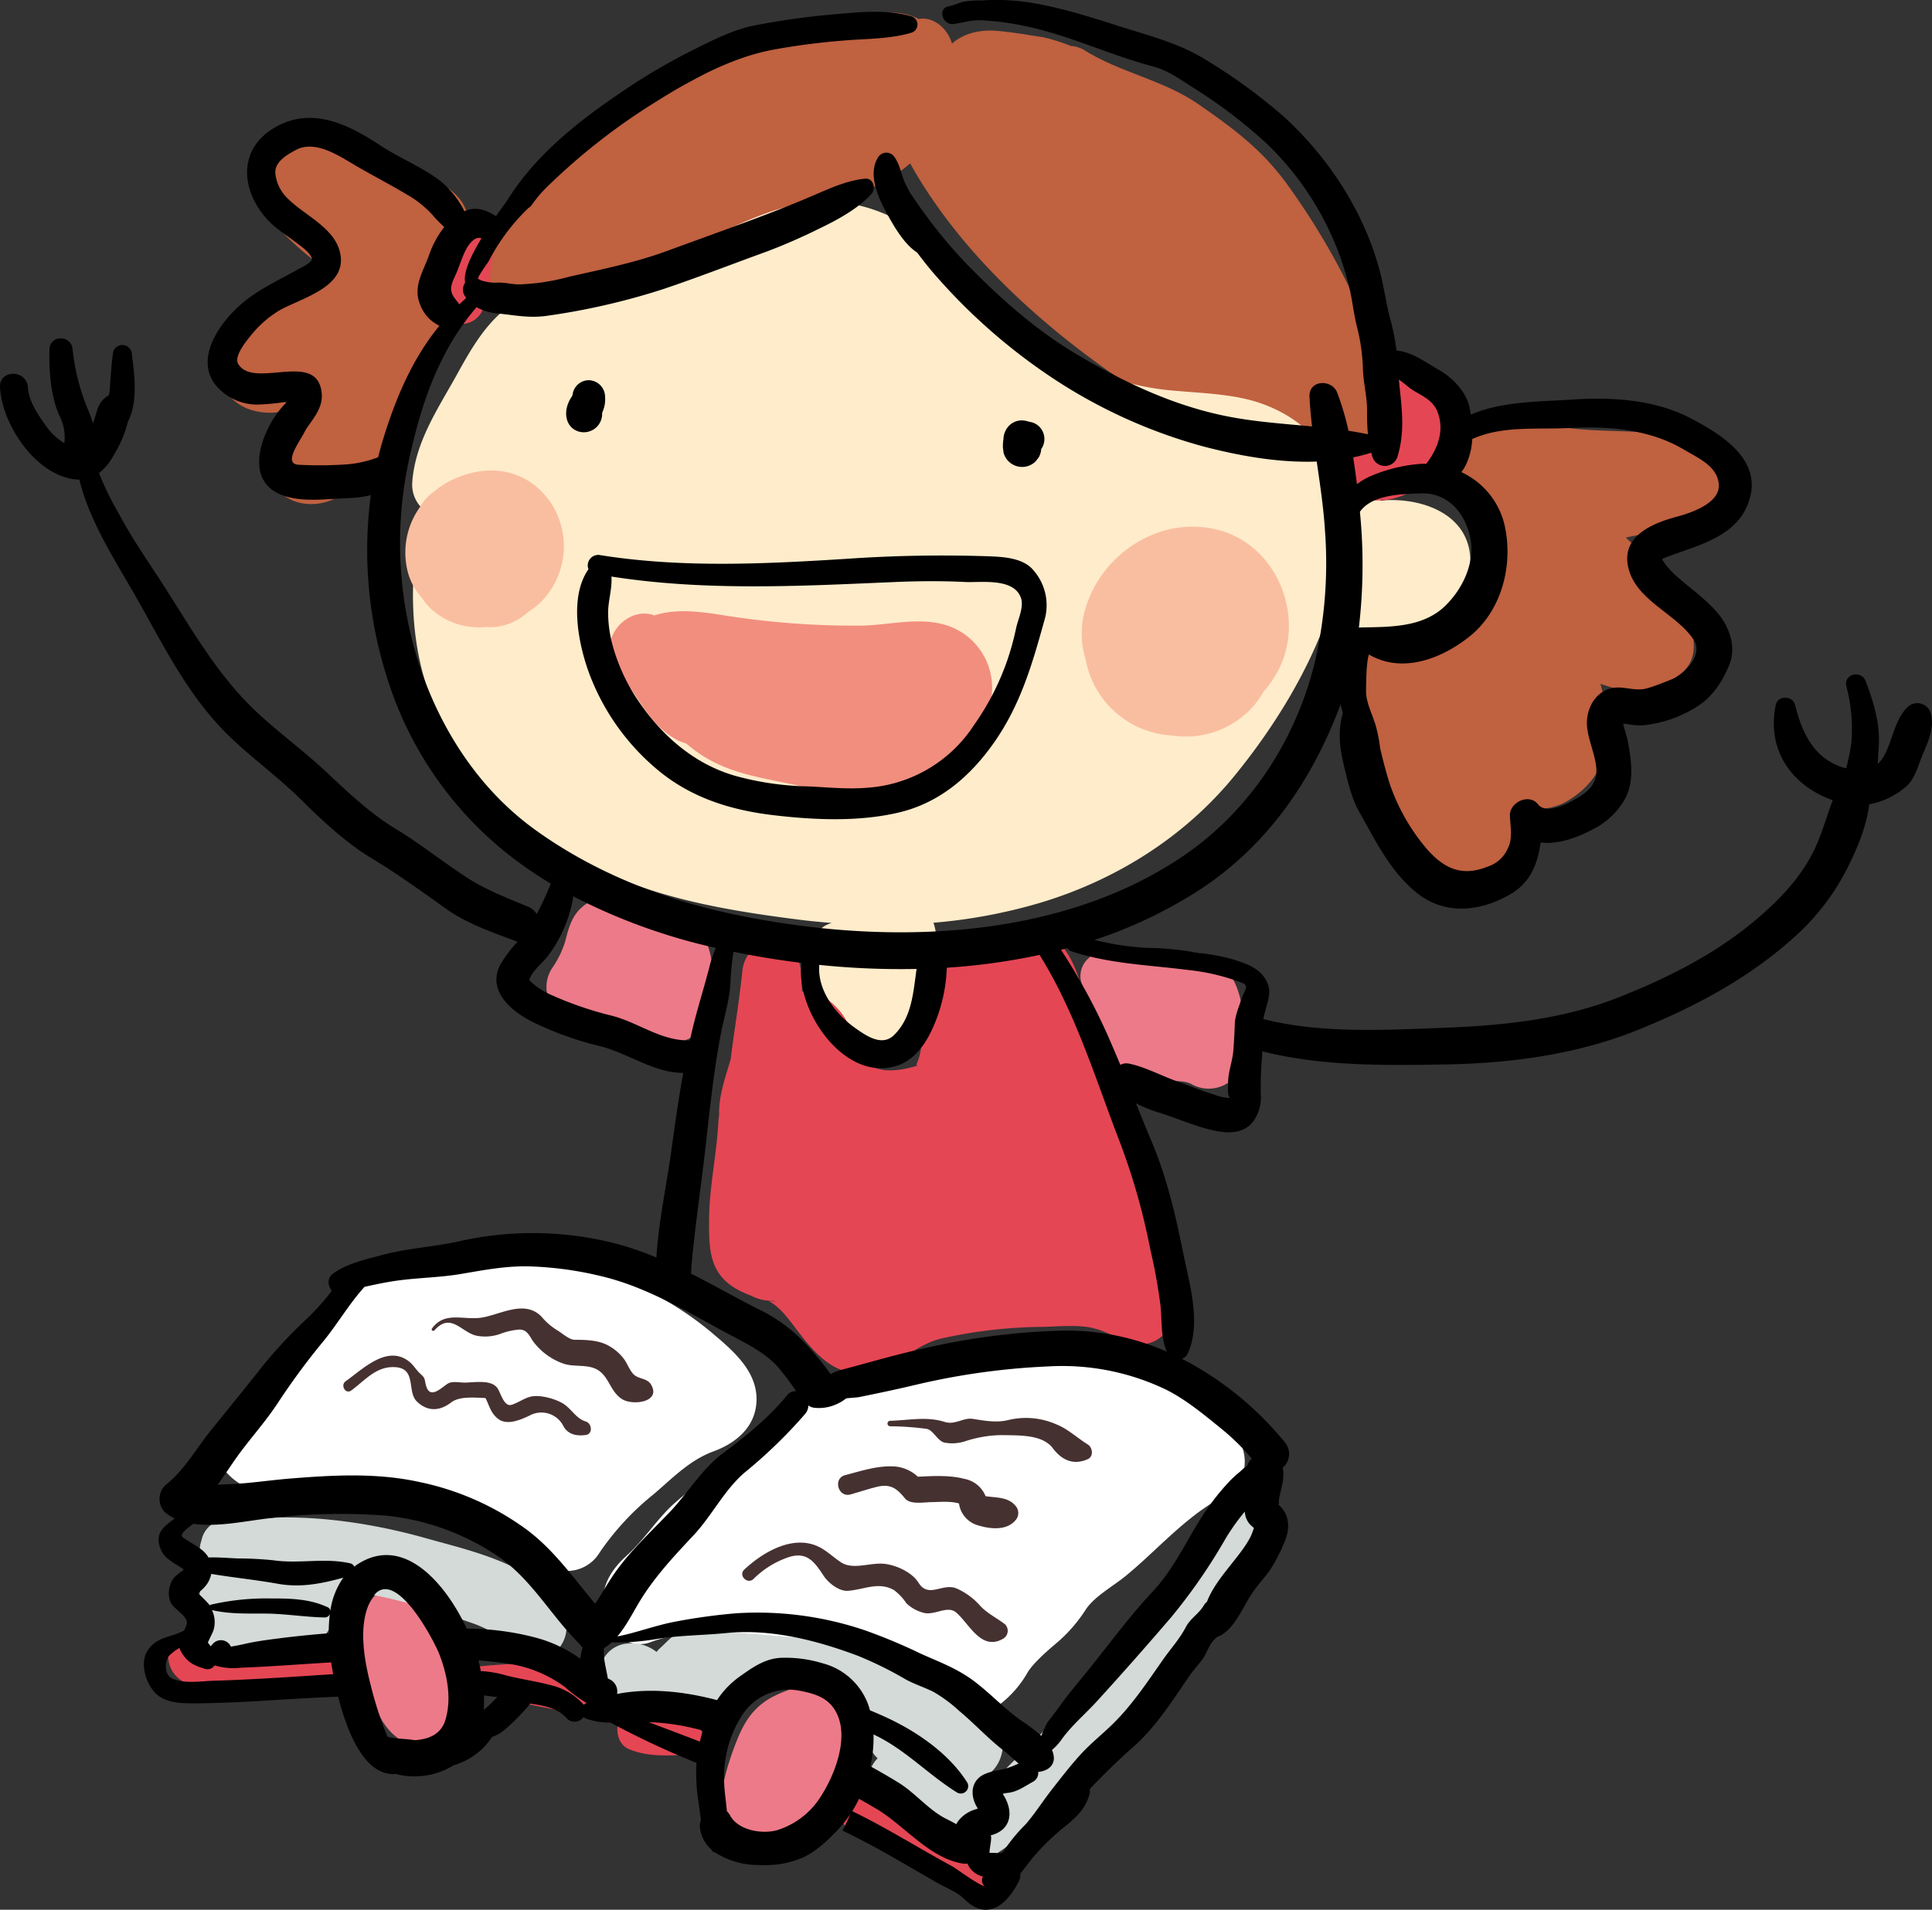 <svg xmlns="http://www.w3.org/2000/svg" viewBox="0 0 409.601 404.957"><rect x="0" y="0" width="409.601" height="404.957" fill="#333333" stroke="none"/><title>art15</title><g id="Capa_2" data-name="Capa 2"><g id="Objects"><path d="M86.934,35.627c-4.917-2.089-9.872-4.872-15.047-6.241a.114.114,0,0,1-.016-.01,7.052,7.052,0,0,0-4.992-.791,18.743,18.743,0,0,0-4.844.4,4.462,4.462,0,0,0-2.7.892A4.719,4.719,0,0,0,54.973,32.1c-5.336,9.626,6.715,19.612,14.75,25.527-.472.469-.945.94-1.418,1.392-1.192,1.137-2.334,2.18-3.449,3.4a2.429,2.429,0,0,1-.41.415q-.6.258-1.185.553C57.9,65.163,51.272,67.114,48.252,72.34c-4.378,7.575.154,15.028,8.771,15.18a14.653,14.653,0,0,0,2.565-.2A37.329,37.329,0,0,0,57.5,98.875c-.173,7.415,7.825,9.643,13.432,6.861,4.483-2.226,8.058-6.167,10.911-10.172a5.3,5.3,0,0,0,.823-1.893c2.1-2.835,4.04-5.828,5.83-8.744,3.979-6.481,7.475-13.106,7.428-21.016a6.808,6.808,0,0,0-1.255-3.942,8.2,8.2,0,0,0-.558-4.8,9.264,9.264,0,0,0,4.79-5.891C100.994,41.672,92.38,37.942,86.934,35.627Z" fill="#c06140"/><path d="M293.591,85.442c-1.167-4.134-2.792-8.1-4.185-12.159-1.479-4.31-1.752-9.278-3.829-13.336a152.468,152.468,0,0,0-12.919-21.178c-5.334-7.22-11.261-11.594-18.556-16.651-7.372-5.11-16.462-6.7-23.947-11.324a6.754,6.754,0,0,0-3.161-1.054l-.145-.063a41.161,41.161,0,0,0-5.477-1.738c-.269-.07-6.706-1.013-2.835-.487-2.3-.314-4.6-.677-6.913-.891-3.851-.353-7.273.477-9.795,2.681-.935-3.242-3.982-5.8-7.04-5.21a12.087,12.087,0,0,0-4.321-1.273c-6.263-.644-13.364,1.392-19.233,3.479-4.09,1.454-8.254,2.762-12.311,4.468-5.6,2.354-10.559,5.825-16.047,8.28-10.135,4.534-18.8,11.644-27.121,18.855-7.1,6.151-15.461,14-13.937,24.03.768,5.056,7.37,5.121,10.047,1.778,1.124,2.925,3.678,5.176,7.267,4.766,6.374-.726,11.314-4.127,16.157-7.839,3.037-1.747,6.08-3.484,9.2-5.086a244.946,244.946,0,0,1,24.882-10.581c7.011-2.661,14.666-3.655,20.854-8.116.934-.673,1.85-1.388,2.735-2.137a96.535,96.535,0,0,0,5.853,9.227c9.357,13.218,22.207,24.833,35.344,34.22,6.509,4.652,14.163,7.921,21.609,10.754,7.327,2.79,13.415,8.735,22.015,6.489a16.763,16.763,0,0,0,3.432-1.314C286.511,97.619,295.824,93.349,293.591,85.442Z" fill="#c06140"/><path d="M358.481,93.356c-10.223-3.078-21.25-.909-31.545-3.638-4.568-1.211-8.381-1.7-12.962.165-5.289,2.153-8.75,6.61-7.272,12.453.779,3.085,3.952,4.9,6.947,4.822,2.333,4.325,2.691,8.581,1.751,14.2-.947,5.656-5.939,10.786-11.268,12.56-4.577,1.524-9.431-.24-13.919,2.463-5.407,3.257-4.991,9.517-2.664,14.5.478,12.551,5.431,30.6,18.277,35.051,7.243,2.511,15.341-1.794,15.412-10.065.016-1.669-.055-3.208-.125-4.793,3.811.889,8,.717,11.295-1.285,9.654-5.872,9.589-15.431,6.891-24.775.417.131.834.262,1.267.4a16.683,16.683,0,0,0,15.657-2.453c8.795-6.832-4.882-22.39-9.7-27.2-.612-.611-1.222-1.2-1.844-1.773,2.291-.51,4.609-.885,7-1.226,5.689-.812,11.14-2.156,13.388-8.064C366.984,99.661,363.208,94.779,358.481,93.356Z" fill="#c06140"/><path d="M294.032,106.057a8.094,8.094,0,0,0-1.2.15,7.833,7.833,0,0,0-7.841-2.166c-.214.064-.411.151-.619.226-1.894-8.351-7.194-15.187-16.8-18.652-5.693-2.055-12.195-2.193-18.169-2.735a55.568,55.568,0,0,1-20.43-5.509c-19.174-9.719-30.77-34.813-54.261-34.613-10.45.088-20.488,6.193-29.815,10.257-8.6,3.747-16.247,7.011-25.41,7.025a9.988,9.988,0,0,0-1.705-.153h-1.854c-4.247,0-6.9,2.214-8.041,5.085C103.071,68.492,100,73.749,97.023,79.15c-4.058,7.37-9.006,14.46-9.622,23.139a6.975,6.975,0,0,0,2.211,5.607c-2.806,13.084-3.126,26.739,1.46,39.461,5.366,14.893,17.4,26.5,30.817,34.344,14.3,8.361,31.216,11.248,47.419,13.3,2.334.3,4.681.529,7.038.711a5.8,5.8,0,0,0-4.27,4.851,14.536,14.536,0,0,0,2.19,10.977,32.469,32.469,0,0,0,3.194,3.915c.507.553,1.011,1.1,1.506,1.667-1.1-1.256.13.367.287.677,2.982,5.893,11.126,4.873,14.352,0a30.056,30.056,0,0,0,4.835-19.749,10.855,10.855,0,0,0-.543-2.383A112.391,112.391,0,0,0,220.32,191.5c16.025-4.763,30.657-13.88,41.28-26.84,8.474-10.34,16.217-22.814,20.475-35.833.362.356.728.708,1.106,1.02a25.723,25.723,0,0,0,2.484,1.85c-2.328-1.479.839.627,1.544,1.125a13.891,13.891,0,0,0,6.853,2.052c8.612.412,17.954-7.431,17.664-16.287C311.421,109.248,302.029,105.73,294.032,106.057Z" fill="#ffeccb"/><path d="M245.25,254.65c-3.189-7.3-6.466-13.8-8.634-21.493-2.428-8.613-5.017-17.1-7.845-25.594-2.139-6.423-6.2-12.2-13.84-10.5-6.907,1.536-10.83,4.173-15.386,9.616a17.154,17.154,0,0,0-3.768,8.744c-.474,3.228.008,7.139-1.428,10.137-.139.292.043.375.264.379-.234.06-.553.148-1.008.282a19.164,19.164,0,0,1-3.292.654c-3.649.41-5.074-.427-8.253-2.169l-.787-.475a38.14,38.14,0,0,0-.476-4.02c-.8-3.929-2.841-6.508-6.052-8.812a6.348,6.348,0,0,0-4.7-1.126c-.055-1.446-.135-2.892-.247-4.34-.629-8.058-11.618-7.927-12.418,0-.633,6.266-1.7,12.414-2.459,18.61-1.055,3.732-2.455,7.354-2.465,11.432v.429c-.052.486-.119.969-.145,1.459-.37,6.918-1.909,13.654-1.975,20.606-.065,6.7.043,12.1,6.765,15.368.715.347,1.452.649,2.2.924.091.046.167.106.261.151a9.388,9.388,0,0,0,4.188.921c1.268.159,1.03.173-.765.036,2.681,1.484,4.6,4.391,6.432,6.759,3.923,5.058,8.2,9.715,15.208,8.272,5.812-1.2,9.637-6.013,15.316-7.15a101.543,101.543,0,0,1,20.112-2.38c3.383,0,7.127-.454,10.476.019,3.077.435,6.084,2.2,8.98,3.245,5.34,1.917,9.683-2.955,10.166-7.745C250.458,269.125,248.332,261.706,245.25,254.65Z" fill="#e54654"/><path d="M97.406,347.679c-1.178-5.412-4.495-12.948-11.287-12.3-9.6.922-10.386,10.021-8.865,17.665,1.494,7.509,3.432,17.02,13.5,17.7a5.394,5.394,0,0,0,3.49-.923,7.1,7.1,0,0,0,4.974-6.69C99.552,358.092,98.472,352.574,97.406,347.679Z" fill="#ed7a89"/><path d="M178.039,359.74c-3.98-3.467-9-2.4-13.41-.339-5.027,2.356-7.052,5.941-8.931,11.006-1.7,4.589-3.748,10.905-2.025,15.621-.864,3.765.657,7.9,4.921,8.95,10.041,2.477,17.724-5.1,21.45-13.681C182.78,375,183.86,364.813,178.039,359.74Z" fill="#ed7a89"/><path d="M90.516,326.235c-12.391-3.519-27.318-5.7-40.389-3.69a5.538,5.538,0,0,0-7.3,3.631c-.1.365-.2.733-.3,1.1a6.1,6.1,0,0,0,.941,5c-.654,3.361-1.4,6.71-2,10.086-.8,4.5,1.883,8.652,6.7,8.8,5.766.174,11.167.785,16.645-1.551a9.859,9.859,0,0,0,5.343-4.787c.409-.9.75-2.009,1.18-2.9a31.069,31.069,0,0,0,1.646-2.751,8.5,8.5,0,0,0,.6-2.014c2.971.494,5.925,1.1,8.88,1.758A176.354,176.354,0,0,1,99.5,343.97c2.615.867,6.352,2.419,7.591,5,3.96,8.255,16.17,1.049,12.254-7.163C114.653,331.963,99.868,328.891,90.516,326.235Z" fill="#d3dad8"/><path d="M268.809,320.577c-.768-3.381-5.539-4.233-7.575-1.649a5.409,5.409,0,0,0-1.2.9,5.887,5.887,0,0,0-1.543,2.507c.334-1.162-.2.137-.321.35-.215.387-.414.787-.619,1.18-.182.346-.689,1.488-.769,1.692-.073.151-.148.308-.219.46-4.64,2.176-8.16,7.722-11.149,11.418-5.485,6.784-10.206,14.12-15.889,20.755-5.115,5.973-10.738,11.356-16.3,16.89-1.133,1.127-2.291,2.3-3.362,3.537a7.574,7.574,0,0,0-1.829-1.657c3.378-.969,5.274-5.475,4.317-8.631-1.53-5.042-6.272-11.354-10.119-14.881-5.173-4.745-12.855-6.547-19.534-7.9-8.142-1.648-16.718-1.459-24.976-1.1a114.641,114.641,0,0,0-11.741,1.106c-2.931.427-4.333,2.41-6.117,4a3.865,3.865,0,0,0-.6.674c-.031.014-.064.025-.1.04a8.495,8.495,0,0,0-5.843-1.779,6.371,6.371,0,0,0-3.854,11.293c.048.209.1.418.145.627a9.079,9.079,0,0,0,2.476,4.348c3.193,3.151,8.081,2.44,11.51.138q1.054-.809,2.1-1.63c1.192-.93,1.15-.262.184.046-.063.02,2.559.217,3.419.311a9.932,9.932,0,0,0,10.356-5.474c4.479.088,8.961.073,13.445.285a43.274,43.274,0,0,1,7.689,1.12,6.271,6.271,0,0,0-.133,2.388c.525,4.167,2.192,6.168,4.309,9.6a6.872,6.872,0,0,0,1.1,1.3c-3.549,3.595-2.731,11.19,3.2,12.936,4.441,1.306,8.511,3.639,13.04,4.615a8.554,8.554,0,0,0,3.2.111c.046.249.084.5.149.749a3.518,3.518,0,0,0,5.117,2.083c4.834-2.764,8.574-7.2,12.97-10.656a114.623,114.623,0,0,0,16.62-16.746c5.021-6.026,9.395-12.566,13.952-18.939,2.686-3.753,7.565-8.452,9.586-13.32a9.015,9.015,0,0,0,4-5.92c.222-1.092.574-2.184.686-3.3a7.2,7.2,0,0,0,.275-.8A6.043,6.043,0,0,0,268.809,320.577Z" fill="#d3dad8"/><path d="M138.547,316.875c4.108-3.49,7.635-7.243,12.772-9.135,4.917-1.81,9.075-5.385,9.075-11.069,0-6.076-5.125-10.386-9.35-13.958a68.676,68.676,0,0,0-34.978-15.506c-12.485-1.678-25.555-.463-37.748,1.922a6.642,6.642,0,0,0-4.936,6.481c.036.394.071.79.107,1.183.013.149.054.275.073.418-5.349,3.845-9.923,7.236-14.356,12.369-5.01,5.8-19.778,15.562-9.867,23.937,5.624,4.752,12.379,2.277,18.938,1.9,7.7-.445,14.2-.3,21.708,1.491,5.515,1.317,13.029,1.026,17.216,5.206,2.412,2.407,2.586,2.354,4.109,5.216a10.509,10.509,0,0,0,6.915,5.531,8.028,8.028,0,0,0,8.875-3.61A57.116,57.116,0,0,1,138.547,316.875Z" fill="#fff"/><path d="M260.868,303.094c-10.828-10.119-24.96-13.564-39.437-14.685-8.222-.637-16.36.075-24.542.811a68.213,68.213,0,0,0-11.492,1.525c-3.53.917-7.02,2.459-10.676,2.791a7.03,7.03,0,0,0-6.081,4.4,33.677,33.677,0,0,0-4.469,2.286,32.345,32.345,0,0,0-8.091,6.736c-3.7,4.37-8.491,7.813-12.793,11.546-3.888,3.374-6.555,7.849-10.392,11.333-4.009,3.644-5.886,7.479-4.816,12.917.779,3.959,5.89,6.943,9.712,5.515,11.054-4.129,22.991-1.118,34.564-.955,9.693.137,23.185,2.705,28.762,11.462,2.083,3.271,7.148,5.4,10.648,2.792a22.582,22.582,0,0,0,6.122-6.974c1.05-1.746,3.885-4.329,5.853-5.972a31.863,31.863,0,0,0,6.468-7.341c1.805-2.75,5.89-5,8.437-7.091,6.079-4.99,11.332-11.023,18.014-15.281,2.936-1.871,5.648-2.422,6.853-6.259A9.334,9.334,0,0,0,260.868,303.094Z" fill="#fff"/><path d="M76.551,351.658c-6.057-3.444-14.824-1.259-21.5-.881-1.408.082-13.377,1.789-13.275-.656.142-3.408-5.539-4.266-6.026-.816-.929,6.588,4.157,8.655,9.879,9.192a89.057,89.057,0,0,0,13.939-.023c5.43-.353,12.208.076,16.98-2.794A2.352,2.352,0,0,0,76.551,351.658Z" fill="#e54654"/><path d="M99.552,353.647c-2.464.448-2.274,4.2,0,4.775a234.412,234.412,0,0,0,25.111,5.251c1.932.27,4-.124,5.008-2.037C135.752,350.061,103.939,352.847,99.552,353.647Z" fill="#e54654"/><path d="M148.116,366.209c-1.509-1.781-3.554-2.24-5.772-2.5-1.735-.2-2.767-.112-4.209-1.213-2.1-1.606-5.413-.329-6.624,1.737s-.685,5.574,1.737,6.626c3.907,1.694,8.23,1.413,12.423,1.251A3.5,3.5,0,0,0,148.116,366.209Z" fill="#e54654"/><path d="M211.351,395.1a1.6,1.6,0,0,0-1.971-.255l-.189.136a20.331,20.331,0,0,1-1.894-1.9c-1.881-1.955-4.662-3.281-7.006-4.608-5.843-3.3-11.638-7.371-18.474-8-5.069-.47-5.052,7.48,0,7.909,5.2.441,9.9,4.652,14.554,6.8a103.805,103.805,0,0,1,9.224,5.241C209.579,402.763,214.623,399.182,211.351,395.1Z" fill="#e54654"/><path d="M151.28,207.784c-.344-4.352-.663-8.623-4.3-11.6A24.723,24.723,0,0,0,133.74,190.9a11.913,11.913,0,0,0-1.6-.123,8.724,8.724,0,0,0-2.631.363,5.936,5.936,0,0,0-6.11,1.219c-2.162,1.832-2.876,4.5-3.542,7.16A20.181,20.181,0,0,1,117,205.366c-3.31,5.281,1.043,11.79,6.868,11.969a30.032,30.032,0,0,1,8.576,1.78,14.688,14.688,0,0,0,12.493,1.6C150.68,218.68,151.7,213.161,151.28,207.784Z" fill="#ed7a89"/><path d="M260.044,205.56c-2.315-2.972-6-3.78-9.59-3.775-1.59,0-3.182.356-4.772.423-2.108.089-4.711-1-6.9-1.251-.017,0-.03-.007-.048-.01l-.148-.018a6.37,6.37,0,0,0-3.765.62,4.776,4.776,0,0,0-3.813,1.435l-.434.4a5.078,5.078,0,0,0-1.322,5c1.692,5.4,3.164,11.332,5.418,16.5,1.346,3.085,5.389,4.6,8.461,4.778,2.848.169,6.93-1.147,9.5.24a7.4,7.4,0,0,0,11.022-6.325C263.745,217.364,264.069,210.724,260.044,205.56Z" fill="#ed7a89"/><path d="M104.494,53.737a3.722,3.722,0,0,0-3.978-5.7c-4.012,1.032-5.968,3.681-7.27,7.489a20.718,20.718,0,0,0-.963,5.7,6.542,6.542,0,0,0,.9,3.705l-.111-.167a4.261,4.261,0,0,1,.275.519c1.775,4.525,7.418,4.516,9.2,0,.09-.23.182-.458.274-.687.443-1.1-.468,1.171.129-.011a12.507,12.507,0,0,0,.943-5.411c.01-.548.05-1.1.094-1.642.036-.364.073-.729.111-1.092q-.144.781.028-.183c.133-.775.26-1.549.34-2.334q-.117.783,0-.053C104.479,53.819,104.484,53.785,104.494,53.737Z" fill="#e54654"/><path d="M93.078,64.763c-.206-.338-.359-.538,0,0Z" fill="#e54654"/><path d="M306.954,81.884a6.175,6.175,0,0,0-2.977-.869c-.032-.094-.053-.189-.09-.282-1.225-3.009-5.121-3.961-7.026-.918-1.656,2.645-3.39,5.033-4.208,8.148a35.8,35.8,0,0,0-.863,5.836l-.05.028c-.129,0-.29-.007-.525-.017-6.861-.279-8.574,11.04-1.64,12.124a14.554,14.554,0,0,0,11.7-3.168,5.7,5.7,0,0,0,3.9-4.122,34.934,34.934,0,0,0,4.8-9.331A6.581,6.581,0,0,0,306.954,81.884Z" fill="#e54654"/><path d="M200.959,132.686c-6.158-2.031-12.387-.055-18.666-.026a175.333,175.333,0,0,1-26.338-1.8c-5.624-.825-11.744-2.151-17.224-.365-6.23-2.29-13,6.156-7.573,12.225,4.115,4.6,5.867,9.993,11.3,13.548a10.833,10.833,0,0,0,3,1.38c.8.668,1.627,1.313,2.483,1.919,6.574,4.644,14.112,5.4,21.747,7.124,3.837.863,7.449,2.112,11.408,2.487,4.014.38,10.893.99,14.415-1.512,6.42-4.563,11.737-10,14.183-17.646A13.9,13.9,0,0,0,200.959,132.686Z" fill="#f28e7e"/><path d="M128.281,84.1a3.534,3.534,0,0,0-3.475-3.476,3.484,3.484,0,0,0-3.422,3.184.305.305,0,0,1-.017.034c.034-.237.019-.219-.04.061a.294.294,0,0,1-.01.035c-.074.127-.153.249-.23.371a6.783,6.783,0,0,0-.987,2.49c-.331,2.071.5,4.132,2.688,4.734a3.885,3.885,0,0,0,4.871-3.712c0-.069,0-.142,0-.214.068-.256.177-.5.27-.756A6.577,6.577,0,0,0,128.281,84.1Z"/><path d="M221.424,93.094a3.737,3.737,0,0,0-1.092-2.634,3.639,3.639,0,0,0-2.107-1.019,6.2,6.2,0,0,0-1.524-.3,3.824,3.824,0,0,0-2.8,1.159,4.209,4.209,0,0,0-1.159,2.8,9.18,9.18,0,0,0-.111,1.847c.05.362.1.721.144,1.083a4.07,4.07,0,0,0,6.8,1.793l.636-.822a4.027,4.027,0,0,0,.537-1.776A3.738,3.738,0,0,0,221.424,93.094Z"/><path d="M219.1,120.927c-2.21-2.712-6.635-2.855-9.69-2.972a293.806,293.806,0,0,0-29.992.547c-17.372,1.092-35.131,1.971-52.405-.827a2.225,2.225,0,0,0-2.252,3.026c-4.031,5.781-2.249,15.231-.082,21.446a48.891,48.891,0,0,0,14.55,20.939c7.183,6.085,15.724,8.7,24.685,9.765,8.665,1.028,18.158,1.46,26.709-.576,8.393-2,14.907-7.425,20.028-14.68,5.653-8.008,8.124-16.524,10.753-25.988A11.234,11.234,0,0,0,219.1,120.927Zm-3.681,12.29a57.614,57.614,0,0,1-1.876,6.824,54.757,54.757,0,0,1-7,13.636,29.35,29.35,0,0,1-22.837,13.371c-4.276.352-8.631-.154-12.911-.309a62.01,62.01,0,0,1-14.919-2.223c-8.753-2.5-15.867-8.706-21.01-16.592a39.632,39.632,0,0,1-5.121-11.584,26.913,26.913,0,0,1-.814-6.027c-.076-2.341.609-4.495.708-6.779.017-.43.012-.853,0-1.276,19.835,3.109,39.948,2.025,59.9,1.166,5.008-.216,10.019-.261,15.026-.016,3.4.166,10.226-.931,11.842,3.262C217.182,128.646,215.809,131.292,215.424,133.217Z"/><path d="M409.343,151.246a2.988,2.988,0,0,0-4.942-1.306c-3.292,3.2-3.331,9.354-6.308,12.066.087-1.209.127-2.345.2-3.249.386-5.1-.961-9.571-2.735-14.283-.949-2.515-4.818-1.562-4.095,1.13a35.319,35.319,0,0,1,1.04,11.917,47.3,47.3,0,0,1-1.1,5.407c-6.52-1.679-9.273-7.117-10.831-13.46-.488-1.985-3.663-2.076-4.093,0-2,9.637,3.42,17.155,12.075,20.221-1.38,3.61-2.372,7.455-4.083,10.861-2.627,5.233-6.362,9.315-10.692,13.18-8.922,7.974-19.51,13.361-30.559,17.735-11.745,4.651-24.369,6-36.892,6.469-12.639.476-26.1,1.282-38.487-1.839.029-.16.048-.32.082-.477.358-1.691,1.52-4.616,1.066-6.3-1.02-3.8-4.4-4.889-7.85-5.957a42.327,42.327,0,0,0-7.019-1.287,69.338,69.338,0,0,0-8.665-1.024,55.8,55.8,0,0,1-13.41-1.747,96.21,96.21,0,0,0,22.093-10.5c14.178-9.188,23.6-22.665,29.633-38.269.153-.4.3-.808.447-1.211q.211.941.476,1.863l-.008.026c-1.055,3.676-.711,7.056.154,10.747.75,3.2,1.657,7.231,3.276,10.1,3.444,6.1,6.538,12.565,12.06,17.109,5.985,4.927,13.368,4.22,19.849.567,4.462-2.514,5.984-6.611,6.6-11.086,3.67.477,7.868-1.066,11.149-2.829a16.1,16.1,0,0,0,6.712-6.368c2.054-3.768,1.373-8.19.637-12.2-.234-1.274-.755-2.537-1-3.819.476.048.952.109,1.423.2a13.229,13.229,0,0,0,2.805.171,26.312,26.312,0,0,0,11.271-3.867c3.378-2.049,5.545-5.379,7-8.951,1.6-3.924-.066-8.3-2.737-11.325-2.323-2.627-5.237-4.706-7.883-7a17.57,17.57,0,0,1-3.39-3.663,2.216,2.216,0,0,1-.225-.435,9.025,9.025,0,0,1,1.732-.717c6.825-2.543,14.9-4.407,16.943-12.519,2.09-8.311-6.531-13.43-12.571-16.605-7.55-3.967-16.591-4.558-24.944-4.007-7.448.492-15.029.342-21.723,3.2-.083-.52-.178-1.037-.282-1.542-.685-3.305-3.6-6.3-6.437-7.913-2.823-1.6-5.752-3.847-9.038-4.139a49.242,49.242,0,0,0-1.367-6.863c-.848-3.182-1.257-6.449-2.084-9.646-3.259-12.618-10.745-24.141-20.266-32.931a117.583,117.583,0,0,0-16.084-11.814c-5.973-3.852-12.3-5.382-18.984-7.511-6.64-2.116-13-4.157-19.916-5.162a47.054,47.054,0,0,0-9.214-.3,21.329,21.329,0,0,0-3.893.263c-1.044.258-2.008.788-3.067.954-2.5.39-1.41,4.109,1.04,3.774,2.094-.29,3.712-.894,5.92-.782a59.228,59.228,0,0,1,8.987,1.184c6.4,1.318,12.409,3.66,18.552,5.84,3.013,1.07,6.055,2.036,9.139,2.877,2.858.78,5.721,2.841,8.187,4.422A104.292,104.292,0,0,1,268.4,30.313a62.6,62.6,0,0,1,17.615,30.429c.7,2.862.971,5.788,1.692,8.64a40.345,40.345,0,0,1,1.243,8.853c.089,3,.91,5.883.885,8.9a46.256,46.256,0,0,0,.179,4.951q-2.053-.425-4.121-.743a58.648,58.648,0,0,0-2.377-8.034c-1.116-2.989-6.067-2.793-5.888.8.1,2.114.3,4.218.538,6.319-6.337-.606-12.706-1.008-18.981-2.347-10.965-2.338-20.956-7.1-30.571-12.748-8.535-5.014-16-11.545-22.917-18.578A102.35,102.35,0,0,1,195.96,45.2c-1.031-1.408-1.991-2.792-2.925-4.173-.388-.689-.756-1.389-1.1-2.107-.859-1.817-1.089-3.924-2.265-5.569a2.06,2.06,0,0,0-3.507,0c-2.261,3.619.055,8.631,1.888,11.96,1.353,2.461,3.61,6.484,6.4,8.246,1.392,1.871,2.844,3.7,4.438,5.471a123.7,123.7,0,0,0,24.358,21.2A110.29,110.29,0,0,0,255,94.639c7.635,2,16.025,3.526,24.159,3.233.7,4.817,1.422,9.629,1.739,14.5a92.664,92.664,0,0,1-2.233,28.406c-4.061,16.347-13.8,31.2-27.746,40.687-27.115,18.453-64.5,18.965-95.5,12.387-15.035-3.192-29.5-8.9-42-17.923-11.933-8.606-20.2-21.5-24.672-35.377a83.8,83.8,0,0,1-1.755-44.34c1.868-8.166,4.155-15.591,8.291-22.921a52.911,52.911,0,0,1,5.741-8.142,11.2,11.2,0,0,0,4.463,1.313c3.733.388,6.864,1.062,10.675.477a146.523,146.523,0,0,0,24.176-5.544c7.462-2.491,14.829-5.381,22.227-8.057a122.118,122.118,0,0,0,11.206-4.9c3.775-1.813,8.156-4.179,10.987-7.311,1.008-1.115.425-3.4-1.34-3.238-3.483.325-6.808,1.757-10,3.135-3.539,1.532-7.141,3-10.747,4.372-7.046,2.682-14.169,5.222-21.25,7.819-6.87,2.519-13.77,3.871-20.866,5.492a45.467,45.467,0,0,1-10.6,1.6c-1.527-.011-2.929-.455-4.47-.371a9.4,9.4,0,0,1-3.6-.524,2.288,2.288,0,0,0-.573-.281,4.673,4.673,0,0,1,.171-.447,1.453,1.453,0,0,0-.232-.058.552.552,0,0,0,.284-.041c.073-.147.143-.293.234-.44.562-.905,1.166-1.781,1.782-2.648a42.671,42.671,0,0,1,8.124-11.045,4.77,4.77,0,0,1,.839-.681,28.2,28.2,0,0,1,3.12-3.8,133.544,133.544,0,0,1,23-18.12c7.64-4.827,16.27-9.613,25.228-11.305a147.515,147.515,0,0,1,15-1.949c4.746-.4,9.758-.3,14.352-1.654a1.824,1.824,0,0,0,0-3.491c-5.367-1.541-11.351-.85-16.837-.374A160.141,160.141,0,0,0,160,5.39c-4.913.948-9.992,3.678-14.43,5.9a130.12,130.12,0,0,0-14.584,8.768c-8.752,5.933-17.494,13-23.193,22.027-.364.581-1.391,1.971-2.632,3.756-2.066-1.269-4.188-2.178-6.7-1.042a19.577,19.577,0,0,0-5.012-6.356c-3.95-3.047-8.505-4.784-12.626-7.486-6.809-4.462-14.4-8.4-22.223-4.109-8.214,4.509-7.664,13.364-1.965,19.652,1.916,2.115,4.466,3.6,6.7,5.341.935.728,2.3,1.7,2.75,2.85.35.881-2.179,2.032-2.722,2.336-5.187,2.913-9.892,4.84-14.093,9.241-3.657,3.83-7.42,10.126-3.729,15.158a11.427,11.427,0,0,0,8.943,4.365,46.386,46.386,0,0,0,5.728-.517c.181,0,.365,0,.548-.01-.279.337-.585.647-.821.909-4.192,4.652-8.428,15.122-.7,18.579,4.319,1.932,9.976,1.025,14.58.87a22.539,22.539,0,0,0,4.8-.635,88.772,88.772,0,0,0,3.364,38.457,76.819,76.819,0,0,0,28.4,39.716c2.068,1.5,4.207,2.9,6.395,4.218a67,67,0,0,1-2.982,6.431,4.094,4.094,0,0,0-1.924-1.583c-4.54-1.876-9.082-3.625-13.205-6.343-5-3.294-9.637-7.007-14.781-10.125C78.666,172.6,73.937,168.181,69.508,164c-4.593-4.335-9.725-8.121-14.4-12.374-8.637-7.853-14.1-17.619-20.315-27.311-3.28-5.117-6.784-10.081-9.637-15.46a61.911,61.911,0,0,1-4.163-8.54,11.7,11.7,0,0,0,3.091-3.766,25.068,25.068,0,0,0,3.054-7.183c2.128-4.03,1.39-9.84.82-14.251a2.02,2.02,0,0,0-4.038,0c-.326,2.523-.475,5.036-.657,7.573a6.652,6.652,0,0,1-.195,1.146,1.814,1.814,0,0,0-.345.185C20.538,85.5,20.625,87.5,19.69,89.745a22.139,22.139,0,0,0-.728-2.152A45.981,45.981,0,0,1,15.4,74.12c-.231-3.129-4.83-3.2-4.912,0-.114,4.565.26,10.086,2.218,14.261a9.582,9.582,0,0,1,.927,5.549l0,.041a13.153,13.153,0,0,1-3.548-3.191c-1.834-2.561-3.946-5.43-4.172-8.669-.263-3.77-6.1-3.827-5.909,0C.4,89.979,7.458,100.6,15.816,101.64a7.982,7.982,0,0,0,1.014.059c2.032,8.445,7.1,16.388,11.3,23.667,6.241,10.809,11.475,22.086,20.625,30.888,4.846,4.663,10.378,8.635,15.132,13.369,4.425,4.4,9.607,9.2,14.969,12.421,5.5,3.3,10.568,7.008,15.789,10.711,4.521,3.208,9.939,5,15.079,6.949a27.258,27.258,0,0,0-3.532,4.639c-3.036,5.474,1.821,9.753,6.269,12.131a69.715,69.715,0,0,0,15.042,5.436c5.807,1.541,11.248,5.617,17.359,5.586-.989,5.407-1.756,10.836-2.512,16.358-1.024,7.5-2.728,15.192-3.187,22.8a65.23,65.23,0,0,0-8.83-3.015,70.923,70.923,0,0,0-33.276-.362c-5.28,1.138-10.727,1.418-15.938,2.818-3.384.912-8.082,1.942-10.81,4.229a2.179,2.179,0,0,0-.571,2.16,5.046,5.046,0,0,0,.584,1.265,50.122,50.122,0,0,1-5.284,5.9,97.617,97.617,0,0,0-10.68,11.685c-3.178,4-6.4,7.957-9.622,11.938s-5.618,8.482-9.707,11.68a4.062,4.062,0,0,0,0,5.778,9.919,9.919,0,0,0,2.021,1.261c-2.4,1.773-4.507,3.224-2.825,6.863.733,1.582,2.682,2.616,4.084,3.495.216.129.423.27.625.418a2.738,2.738,0,0,0-.189.262,18.118,18.118,0,0,0-1.815,1.476,5.4,5.4,0,0,0-.825,5.116c.508,1.475,3.821,3.116,3.513,4.6a6.681,6.681,0,0,1-.57,1.516c-2.842,1.56-5.882,1.263-7.807,4.345-1.663,2.658-.282,7.01,1.785,9.016,2.22,2.149,5.837,2.115,8.7,2.089,5.549-.052,11.063-.347,16.6-.7q6.675-.429,13.369-.711c1.6,6.261,5.2,17.081,12.366,16.39a3.433,3.433,0,0,0,.8.228,15.9,15.9,0,0,0,11.369-2.1,2.541,2.541,0,0,0,.852-.29,13.218,13.218,0,0,0,3.978-2.167,13.084,13.084,0,0,0,3.237-3.521,7.835,7.835,0,0,0,2.393-1.278,43.114,43.114,0,0,0,5.669-5.709c.022-.025.036-.049.055-.071,2.919.407,5.865.927,7.779,3.158a2.3,2.3,0,0,0,3.246,0c.1-.1.2-.2.3-.308a2.121,2.121,0,0,0,.612.351,14.861,14.861,0,0,0,5.074.817,182.666,182.666,0,0,0,18.243,8.544,36.612,36.612,0,0,0,.426,8.284c.173,1.161.311,2.447.513,3.741a3.85,3.85,0,0,0-.2,1.851,7.258,7.258,0,0,0,2.274,4.354c.111.156.225.314.349.46a.838.838,0,0,0,.6.312,16.785,16.785,0,0,0,9.135,2.646,20.457,20.457,0,0,0,9.2-1.469c2.949-1.257,5.555-3.775,7.735-6.062a23.849,23.849,0,0,0,2.569-3.258,30.229,30.229,0,0,1-1.666,3.475l2.462,1.231c4.121,2.063,8.126,4.361,12.112,6.671,1.835,1.06,3.663,2.131,5.5,3.188,1.651.951,4.17,1.928,5.526,3.241,1.853,1.8,3.854,3.084,6.466,2.173,2.4-.839,4.477-3.843,5.473-6.064a1.982,1.982,0,0,0,.131-1.27c1.036-1.222,1.915-2.455,2.511-3.188a49.6,49.6,0,0,1,7.2-7c2.353-1.917,4.211-3.71,5.012-6.725a2.4,2.4,0,0,0,.043-1.062c3-3.108,6.061-6.139,9.342-9.035,4.783-4.221,8.248-9.818,11.844-15.021.853-1.234,1.9-2.31,2.769-3.536.812-1.15,1.437-3.145,2.442-4.074.233-.214.46-.428.679-.642a2.1,2.1,0,0,0,.693-.248c3.208-1.9,4.606-5.9,6.608-8.89,1.171-1.752,2.621-3.255,3.83-4.967a33.986,33.986,0,0,0,2.995-5.785c1.488-3.261,1.163-6.412-1.829-8.624,1.192.881.511.469.8-.911.185-.9.4-1.8.595-2.7a8.607,8.607,0,0,0,.147-3.7,3.816,3.816,0,0,0,.431-5.387,68.771,68.771,0,0,0-21.809-17.7,2.045,2.045,0,0,0,1.18-1.025c3.057-6.4.355-15.1-.976-21.725-1.586-7.916-3.464-15.819-6.605-23.279-1.14-2.7-2.241-5.419-3.342-8.136a31.415,31.415,0,0,0,5.271,2.079c3.371,1.094,6.636,2.5,10.066,3.4,3.268.867,7.3,1.356,9.564-1.7a8.7,8.7,0,0,0,1.568-5.71,73.855,73.855,0,0,1,.255-7.877c.029-.409.042-.818.051-1.227,12.563,3.188,25.841,3,38.714,2.788,13.979-.225,28.2-2.128,41.2-7.432,12.006-4.9,23.087-10.779,32.8-19.486a49.723,49.723,0,0,0,11.555-15.157c1.952-3.954,3.863-8.522,4.423-13.088a16.633,16.633,0,0,0,7.64-3.613c2.007-1.656,2.585-4.232,3.525-6.54C408.664,157.468,410.223,154.428,409.343,151.246ZM310.938,98.22a14.555,14.555,0,0,0,1.19-5.118c6.265-2.858,13.537-2.006,20.414-2.339,8.4-.409,17.114.192,24.483,4.587,2.863,1.707,7.033,3.431,7.374,7.3.356,4.044-5.889,6.106-8.819,6.894-5.4,1.451-11.975,4.2-10.344,10.915,1.691,6.958,10.249,9.693,13.864,15.251,2.043,3.144-1.959,7.283-4.769,8.38-1.722.672-3.431,1.386-5.221,1.886-1.836.513-3.687-.06-5.543-.18-4.145-.269-6.769,3.035-7.1,6.793-.294,3.332,1.746,7.023,1.973,10.394.242,3.586-2.285,5.311-5.082,6.813-1.846.993-5.683,2.807-7.3.749-1.9-2.418-6.078-.38-5.947,2.464.1,2.11.612,4.82-.385,6.763a6.957,6.957,0,0,1-4.371,4.008c-5.456,2.193-9.241.374-12.9-3.811a42.66,42.66,0,0,1-7.6-13.117c-.915-2.685-1.582-5.42-2.249-8.153a31.4,31.4,0,0,0-.965-4.929c-.637-2.136-2.018-4.822-2.024-7.063,0-1.371.031-2.741.1-4.113a25.268,25.268,0,0,1,.252-2.726c.067-.367.153-.727.249-1.088,6.8,4.009,15.065,1.178,21.319-3.8,7-5.566,9.411-15.58,7.36-23.992a16.542,16.542,0,0,0-9.069-10.869A9.9,9.9,0,0,0,310.938,98.22Zm.764,15.787c1.089,5.306-1.614,10.891-5.332,14.49-4.721,4.569-11.637,4.437-17.749,4.55l-.029,0a3.131,3.131,0,0,0-.5.041,113.48,113.48,0,0,0,.221-24.558c2.544-3.669,8.821-3.764,12.923-3.909C306.972,104.42,310.635,108.815,311.7,114.007ZM290.716,95.993c.074.276.144.553.23.833a2.788,2.788,0,0,0,5.337,0C298,91.207,297.1,86,296.568,80.5c1.083.666,2.011,1.666,3.141,2.342,1.993,1.192,4.115,2.11,5.042,4.46,1.572,3.985.024,7.948-2.378,11.048-.379-.006-.756-.012-1.137.008a33.071,33.071,0,0,0-10.6,2.58,14.245,14.245,0,0,0-2.952,1.729q-.357-2.854-.79-5.681A39.15,39.15,0,0,0,290.716,95.993ZM96.516,58.457c.888-1.926,1.4-3.956,2.433-5.823.532-.965,1.785-2.5,2.953-2.15.059.018.114.036.172.056-2.14,3.525-3.937,7.257-3.453,9.4a2.485,2.485,0,0,0-.169,2.664c.121.206.252.4.386.581-.486.44-.968.884-1.441,1.34-.3-.4-.647-.8-1.019-1.314C95.132,61.5,95.662,60.317,96.516,58.457ZM81.136,93.434c-.353,1.167-.671,2.341-.966,3.523a23.99,23.99,0,0,1-6.36,1.489,82.258,82.258,0,0,1-10.582.1c-3.321-.257.484-5.139,1.37-7,.833-1.746,3.811-4.476,3.628-7.818-.543-9.833-14.45-.989-17.736-6.576-.946-1.606,1.785-4.9,2.661-5.978a22.975,22.975,0,0,1,5.932-5.26C63.209,63.471,72.5,61.246,72.276,55s-7.382-9.014-11.257-12.888a8.544,8.544,0,0,1-2.644-5.381c-.15-2.452,2.484-3.92,4.314-4.912C66.782,29.6,71.811,33,75.271,35.037c3.62,2.134,7.361,4.037,10.966,6.2a21.962,21.962,0,0,1,5.454,4.34,25.444,25.444,0,0,0,2.5,2.551,20.836,20.836,0,0,0-3.315,6.209c-1.217,3.317-3.327,6.49-1.844,10.13a7.974,7.974,0,0,0,4.133,4.606c-.206.252-.414.5-.617.757C87.07,76.8,83.693,85.007,81.136,93.434ZM194.323,205.464c-.711,4.977-.972,10.239-4.76,14-2.554,2.536-5.889.182-8.182-1.422-4.108-2.876-7.988-7.873-7.7-13.076a1.793,1.793,0,0,0-.019-.363A167.937,167.937,0,0,0,194.323,205.464Zm-64.584,9.922a74.124,74.124,0,0,1-12.548-4.27,15.894,15.894,0,0,1-4.872-3.148c-.052-.054-.082-.094-.117-.135.492-1.772,2.565-3.437,3.7-4.793a28.219,28.219,0,0,0,5.643-12.969,124.769,124.769,0,0,0,30.232,10.939,22.706,22.706,0,0,0-1.418,4.2c-.993,3.834-2.181,7.616-3.164,11.46-.335,1.314-.643,2.626-.939,3.937C140.189,220.781,135.43,216.864,129.739,215.386ZM45.222,356.405c-2.709.083-6.427.724-8.909-.591-1.479-.786-1.43-3.657-.441-4.729a9.9,9.9,0,0,1,2.192-1.64,3,3,0,0,0,.347.827c1.335,2.247,2.577,2.83,4.935,3.579a1.878,1.878,0,0,0,2.173-.709,13.577,13.577,0,0,0,5.507.5c6.4-.249,12.788-.756,19.186-1.132.125.851.268,1.684.42,2.493C62.166,355.567,53.687,356.146,45.222,356.405Zm-.292-14.991c3.659.867,7.594.725,11.333.745,4.236.025,8.4.746,12.618.823a1.154,1.154,0,0,0,1.054-.733,29.4,29.4,0,0,0-.232,4.083c-3.529.28-7.056.632-10.593,1.086-2.453.316-4.907.632-7.318,1.19-.941.216-1.889.4-2.841.557a2.309,2.309,0,0,0-3.545-.86,4.23,4.23,0,0,0-.728.8c-.2-.263-.407-.524-.608-.793.346-.859.835-1.691,1.161-2.538A5.848,5.848,0,0,0,44.93,341.414Zm25.106.16a.949.949,0,0,0-.566-.764c-3.794-1.764-7.806-1.868-11.944-1.856a52.449,52.449,0,0,0-12.772,1.3.516.516,0,0,0-.276.18c-.016-.031-.029-.064-.045-.094a32.148,32.148,0,0,0-2.482-2.527,9.39,9.39,0,0,0,1.657-1.554,5.589,5.589,0,0,0,1.179-2.512c4.692.785,9.4,1.244,14.088,2.086,4.933.883,9.273-.029,13.909-1.285A15.933,15.933,0,0,0,70.036,341.574ZM94.4,364.794c-.957,3.069-3.658,4.025-6.465,4.214-1.716-.306-3.679-.279-4.978-.541-.269-.053-.537-.12-.8-.189a76.947,76.947,0,0,1-3.539-10.839c-1.41-5.45-2.818-13.063.073-18.254,4.5-8.071,13.2,8.387,14.457,11.61C94.83,355.138,95.811,360.258,94.4,364.794Zm4.557-19.45c-4.413-9.434-13.219-19.96-23.05-13.708q-.416.269-.8.56a1.207,1.207,0,0,0-.859-.695c-5.415-1.232-10.834.161-16.341-.65a75.994,75.994,0,0,0-7.6-.387c-2.069-.1-4.079-.266-6.108-.2a5.6,5.6,0,0,0-1.393-1.608c-1.251-.993-2.688-1.7-3.989-2.622-1.061-.75,1.375-2.253,2.164-2.919,4.121.6,8.785-.156,12.462-.675a125.909,125.909,0,0,1,28.288-1.058,51.638,51.638,0,0,1,23.506,8.4c7.37,4.854,11.488,12.772,17.649,18.835a4.14,4.14,0,0,0,.616.749,18.176,18.176,0,0,0-.483,2.362,28.8,28.8,0,0,0-9.452-4.474A58.5,58.5,0,0,0,98.952,345.344Zm5.963,15.026a18.969,18.969,0,0,1-2.365,2.169,25.087,25.087,0,0,0,.043-3.008c.93.091,1.863.214,2.8.377C105.235,360.058,105.077,360.208,104.916,360.37Zm19.442.755a2.151,2.151,0,0,0-.6.373,13.264,13.264,0,0,0-6.254-3.96c-3.628-1.043-7.321-1.452-10.963-2.469a22.12,22.12,0,0,0-4.6-.713c-.153-.769-.328-1.529-.517-2.273,1.908.147,3.8.341,5.667.62a26.547,26.547,0,0,1,12.751,5.086,27.5,27.5,0,0,0,4.527,3.331Zm1.8-21.076c-4.534-5.4-8.586-11.2-14.266-15.521a58.4,58.4,0,0,0-23.072-10.289c-9.033-1.977-18.326-1.446-27.463-.7-4.465.362-8.98,1.1-13.454,1.2-.437.01-1.072.066-1.784.135,1.214-1.666,2.347-3.4,3.526-5.1,2.877-4.167,6.346-7.884,9.147-12.117a149.9,149.9,0,0,1,9.584-13.032c3.137-3.787,5.612-8.145,8.919-11.763.165-.029.329-.055.484-.091,1.977-.447,3.941-.852,5.954-1.151,4.665-.689,9.321-.686,13.993-1.478,4.813-.818,9.427-1.711,14.339-1.613a73.987,73.987,0,0,1,15.049,2c9.486,2.178,17.823,7.178,26.279,11.789,3.961,2.157,7.905,3.884,11.137,7.105a55.7,55.7,0,0,1,4.26,5.579,2.25,2.25,0,0,0-1.967.919c-3.952,4.8-8.64,8.561-13.6,12.266-4.381,3.269-7.4,8.4-11.138,12.344-3.9,4.107-7.963,7.82-11.326,12.417-1.406,1.923-2.608,4.018-3.876,6.034C126.658,339.346,126.41,339.7,126.159,340.049Zm22.221,29.262c-3.61-1.4-7.237-2.757-10.857-4.135a47.623,47.623,0,0,1,6.978.755c1.5.276,3,.63,4.509,1.031Q148.652,368.126,148.381,369.311Zm25.452,11.916a16.824,16.824,0,0,1-9.215,6.9c-3.279.832-8.128-.061-9.813-3.125a4.016,4.016,0,0,0-.7-.939c-.186-2.132-.523-4.238-.573-5.967a24.211,24.211,0,0,1,3.8-14.377,11.772,11.772,0,0,1,11.857-5.265c3.449.644,6.448,1.445,8.135,4.728C180.111,368.6,176.868,376.636,173.832,381.226Zm28.062,14.531c-7.12-3.857-13.923-8.165-21.212-11.7a28.842,28.842,0,0,0,1.446-2.621c1.274.722,2.545,1.451,3.8,2.2,5.862,3.516,11.112,10.366,18.131,11.522a3.081,3.081,0,0,0,1.04,0,4.431,4.431,0,0,0,1.471,1.908,5.188,5.188,0,0,0,1.833.865,1.614,1.614,0,0,0,.212,1.917c.06.066.123.12.182.18C206.987,399.43,202.7,396.2,201.895,395.758Zm6.436-19.359c-2.764,1.618-2.548,4.781-1.018,7.109-.219.069-.44.137-.653.215a7.088,7.088,0,0,0-3.572,2.5,5.585,5.585,0,0,0-.343.589c-.7-.4-1.437-.775-2.2-1.16-3.639-1.828-6.5-5.441-9.992-7.605-1.976-1.225-3.99-2.38-6.025-3.507a27.55,27.55,0,0,0,.662-6.764c.169.082.336.168.5.252,6.421,3.134,11.245,8.385,17.241,12.09a1.57,1.57,0,0,0,2.136-2.134c-4.051-6.427-11.3-11.241-18.151-14.255q-1.246-.544-2.485-1.068c-.1-.344-.186-.69-.3-1.026a14.084,14.084,0,0,0-9.726-8.936,26.922,26.922,0,0,0-8.916-1.157c-3.419.191-6,2.079-8.7,3.986a18.768,18.768,0,0,0-4.772,4.977c-7.013-1.841-14.262-2.64-21.2-1.306a2.85,2.85,0,0,0-1.46-3.045c-.175-.083-.333-.165-.5-.249-.281-1.915-1.068-4.389-.8-6.426a10.639,10.639,0,0,0,1.59-1.193,53.232,53.232,0,0,0,9.574-.733c4.89-.808,9.816-.771,14.723-1.264,9.469-.949,19.12,1.515,27.918,4.812a80.009,80.009,0,0,1,10.193,5.036c1.893,1.03,3.934,1.659,5.841,2.62a30.059,30.059,0,0,1,5.43,4.014c3.316,2.755,6.185,5.935,9.623,8.571,1.008.773,1.983,1.767,3,2.616a17.278,17.278,0,0,1-4.472,1.463A10.42,10.42,0,0,0,208.331,376.4Zm57.509-52.37c-.238.62-.436,1.276-.724,1.846-2.163,4.28-7.347,8.783-9.233,13.782a2.674,2.674,0,0,0-.647.741c-1.06,1.812-2.854,2.753-3.827,4.617-1.332,2.551-3.226,4.6-4.866,6.945-3.357,4.792-6.549,9.641-10.761,13.74-2.214,2.154-4.551,4-6.653,6.293-2.18,2.379-4.159,4.961-6.148,7.5-1.824,2.331-3.417,4.841-5.327,7.105-.024.028-.05.061-.073.09-.553.561-1.1,1.133-1.638,1.726a39.344,39.344,0,0,0-3.206,4.142c-.107.1-.21.2-.321.292a1.665,1.665,0,0,0-.215.038,1.524,1.524,0,0,1-.333.071l-.054.008h-.161c-.291-.022-.3-.012-.013.029a5.623,5.623,0,0,0-1.172-.1c-.166.007-.334.007-.5,0-.02,0-.1-.011-.189-.022.01-.264.034-.53.061-.793.012-.039.106-.705.124-.829a10.552,10.552,0,0,0,.169-1.493,2.292,2.292,0,0,0-.077-.587,5.951,5.951,0,0,0,2.508-1.229c2.269-2.065,1.564-5.27.018-7.547a5,5,0,0,1,1.056-.213c1.97-.2,3.608-1.387,5.29-2.324a2.131,2.131,0,0,0,1.18-2.12,4.774,4.774,0,0,0,1.973-.608,2.7,2.7,0,0,0,1.35-2.354,4.822,4.822,0,0,0-.407-1.7,11.574,11.574,0,0,0,2.13-2.341c2.082-2.879,4.989-5.334,7.381-7.957q8-8.776,15.723-17.794a119.175,119.175,0,0,0,11.56-16.7,44.626,44.626,0,0,1,4.1-5.754,4.261,4.261,0,0,0,1.2,2.842c.165.142.33.287.494.43C265.7,323.889,265.77,323.961,265.84,324.029Zm-7.081-21.213a49.224,49.224,0,0,1,4.979,4.61c.591.635,1.12,1.269,1.667,1.868a3.285,3.285,0,0,0-1.024,1.654c.119-.421-1.328.99-1.637,1.246a22.838,22.838,0,0,0-2.277,2.118,52.267,52.267,0,0,0-5.877,7.657c-3.3,5.262-5.929,10.966-10.226,15.535-4.753,5.052-8.975,10.828-13.32,16.232-2.094,2.6-4.266,5.14-6.23,7.843-.887,1.217-1.775,2.424-2.714,3.6a25.543,25.543,0,0,0-1.333,2.911,35.329,35.329,0,0,0-4.088-3.124c-3.569-2.459-6.582-5.763-10.048-8.386-3.659-2.769-7.271-4.064-11.384-5.9a116.734,116.734,0,0,0-11.893-4.979,71.035,71.035,0,0,0-27.238-3.609A123.66,123.66,0,0,0,143,343.9c-4.086.778-8.037,2.311-12.121,3.109,2.095-2.455,3.589-5.656,5.247-8.254,3.145-4.926,6.979-8.99,10.952-13.243,3.873-4.147,6.475-9.558,10.795-13.262a103.507,103.507,0,0,0,12.839-12.446,2.8,2.8,0,0,0,.666-1.775,2.688,2.688,0,0,0,1.387.5,8.946,8.946,0,0,0,4.394-.686,9.871,9.871,0,0,0,2.213-1.292c.106-.081,2.345-.214,2.69-.284,4.242-.854,8.487-1.758,12.695-2.764a149.822,149.822,0,0,1,27.377-3.751,50.877,50.877,0,0,1,25.146,4.951C251.448,296.808,255.151,299.884,258.759,302.815Zm-14.9-37.95a117.4,117.4,0,0,1,2.172,11.983c.351,3.434.007,6.6,1.353,9.774A52.73,52.73,0,0,0,225.5,282.15a146.479,146.479,0,0,0-28.364,3.492c-4.287.925-8.556,2.05-12.784,3.215-2.074.572-4.15,1.14-6.234,1.683a9.031,9.031,0,0,0-2.021.842,59.175,59.175,0,0,0-3.994-5.008,34.081,34.081,0,0,0-11.6-8.911c-4.7-2.406-9.3-5.014-13.994-7.394.034-.809.083-1.62.159-2.441.745-8.051,1.966-16.056,2.877-24.089.916-8.063,1.721-16.048,3.226-24.035.677-3.589,1.9-7.406,2.09-11.049a57.779,57.779,0,0,1,.645-6.633c1.006.208,2.012.409,3.02.594,3.763.7,7.6,1.3,11.467,1.77a1.621,1.621,0,0,0-.066.27C168.6,214.2,179,229.551,190.118,226c4.277-1.365,6.719-5.568,8.256-9.489a33.643,33.643,0,0,0,2.356-11.313,133.032,133.032,0,0,0,19.66-2.716c7.723,12.314,12.04,26.858,17.25,40.288A138.308,138.308,0,0,1,243.857,264.866Zm19.441-53.3c-.526,1.619-1.445,3.707-1.506,5.394-.072,2-.167,4-.339,5.991-.2,2.255-1.107,4.444-1.088,6.694.008.8-.268,3.284.685,3.211a10.578,10.578,0,0,1-3.652-.75c-2.625-.784-5.146-1.869-7.731-2.768-3.446-1.2-6.785-3.071-10.318-3.8a2.766,2.766,0,0,0-1.835.263c-.9-2.16-1.809-4.313-2.758-6.451a129.532,129.532,0,0,0-9.82-17.943c.441-.115.885-.236,1.324-.355a1.818,1.818,0,0,0,.951.691c8.1,2.658,16.343,2.872,24.719,3.946a44.672,44.672,0,0,1,11.51,2.764C264.954,209.068,263.7,210.32,263.3,211.563Z"/><path d="M124.208,301.435c-2.223-.685-3.05-2.824-5.073-3.954-1.687-.939-4.837-1.821-6.769-1.288-1.36.373-2.559,1.28-3.923,1.7-1.636.5-2.336-2.735-3.024-3.607-1.463-1.857-4.967-1.073-7.128-1.112-.977-.021-2.424-.326-3.321.2-1.224.717-3.721,3.459-4.6.585-.442-1.443-.06-1.6-1.233-2.633-.894-.787-1.426-1.839-2.368-2.586C82.09,285,76.822,290.414,73.3,292.878c-1.207.844-.035,2.843,1.155,1.979,3.042-2.213,5.311-5.235,9.411-4.947,4.492.317,2.366,5.2,4.516,7.278,2.258,2.19,4.852,2.059,7.273.193,1.713-1.317,4.793-1.03,7.264-.927.865,1.613,1.05,3.167,2.735,4.445,1.889,1.435,4.827.121,6.622-.734a5.22,5.22,0,0,1,7.16,2.219c1,1.857,2.882,2.164,4.775,1.9C125.75,304.063,125.481,301.825,124.208,301.435Z" fill="#463131"/><path d="M138.04,293.616c-.824-1.406-2.586-1.138-3.649-2.136-.868-.812-1.369-2.287-2.069-3.258a10.123,10.123,0,0,0-3.1-2.756c-2.155-1.309-4.967-1.362-7.4-1.368-1.168,0-2.783-1.524-3.776-2.068a14.145,14.145,0,0,1-3.284-2.879c-3.538-3.544-8.463-.5-12.439.214-3.946.705-7.96-1.477-10.753,2.35-.225.305.275.685.523.4,3.435-3.9,5.658.308,8.806,1.09a9.526,9.526,0,0,0,5.52-.488,14.809,14.809,0,0,1,3.516-.776c1.715-.114,2.267,1.213,3.014,2.387a13.612,13.612,0,0,0,6.425,4.8c2.576.925,5.736-.107,7.957,1.8,1.931,1.653,2.255,4.319,4.579,5.771C134.151,298.1,140.217,297.333,138.04,293.616Z" fill="#463131"/><path d="M213.083,344.438c-1.763-1.365-3.575-2.183-5.171-3.817a14.544,14.544,0,0,0-5.186-3.824c-2.935-1.142-5.879,2.176-7.972-1.16-1.406-2.239-4.629-3.7-7.148-4.016-3.021-.382-6.693,1.367-9.283-.323-2.264-1.479-3.7-3.244-6.448-3.924-5.063-1.249-10.581,2.167-14.085,5.462-1.311,1.232.681,3.226,1.972,1.971a19.26,19.26,0,0,1,7.355-4.584c3.971-1.326,5.561.986,7.522,3.95.972,1.469,3.227,3.287,5.111,3.155,3.446-.24,6.48-2.013,9.771-.156a11.059,11.059,0,0,1,2.625,2.78,8.038,8.038,0,0,0,3.262,1.919c2.525,1,5.343-1.639,7.329.078,2.825,2.443,5.307,8.222,9.955,5.53A1.944,1.944,0,0,0,213.083,344.438Z" fill="#463131"/><path d="M215.271,319.277c-1.553-1.862-4.039-1.672-6.317-2.012a6.022,6.022,0,0,0-4.527-3.679c-3.015-.81-6.652-.612-9.828-.448a8.216,8.216,0,0,0-5.04-2.187c-3.614-.178-6.92.955-10.37,1.847-2.649.681-1.514,4.834,1.129,4.093,1.815-.511,3.6-1.1,5.431-1.571,3.018-.772,4.363.27,6.1,2.4,1.126,1.378,3.98.827,5.481.81,1.925-.02,4.089-.274,5.986.275a5.6,5.6,0,0,0,4.075,4.653c2.535.781,6.014,1.149,7.877-1.068A2.271,2.271,0,0,0,215.271,319.277Z" fill="#463131"/><path d="M230.607,306.288c-2.216-1.367-4.2-3.279-6.635-4.247a15.979,15.979,0,0,0-10.351-.888c-2.446.562-4.917.109-7.351-.281-2.031-.326-3.769,1.34-5.956.653-3.878-1.224-7.537-.358-11.573-.248a.583.583,0,0,0,0,1.166,61.481,61.481,0,0,1,7.681.543c1.417.217,2.273,2.491,3.748,2.9a8.78,8.78,0,0,0,4.385-.247,25.731,25.731,0,0,1,7.886-1.328c3.387.09,8.517-.209,10.748,2.764,1.922,2.566,4.406,3.688,7.419,2.341C231.91,308.833,231.66,306.938,230.607,306.288Z" fill="#463131"/><path d="M116.686,106.467C111.523,99.148,103.069,98.1,95.373,102a17.02,17.02,0,0,0-3.288,2.195,9.526,9.526,0,0,0-3.036,3.312,16.545,16.545,0,0,0-2.7,13.341,12.97,12.97,0,0,0,3.109,5.921,12.284,12.284,0,0,0,2.442,2.806,15,15,0,0,0,11.059,3.38,11.713,11.713,0,0,0,3.572-.274,12.155,12.155,0,0,0,5.355-2.836,19.667,19.667,0,0,0,2.785-2.185A16.776,16.776,0,0,0,116.686,106.467Z" fill="#f9bea0"/><path d="M257.868,112.269c-12.283-2.914-24.591,5.365-27.88,17.2a18.369,18.369,0,0,0,.163,10.3,19.689,19.689,0,0,0,18.239,16.181,19.169,19.169,0,0,0,17.306-6.159,19.522,19.522,0,0,0,2.112-3.015,27.465,27.465,0,0,0,2.214-2.931C277.529,132.361,271.381,115.477,257.868,112.269Z" fill="#f9bea0"/></g></g></svg>